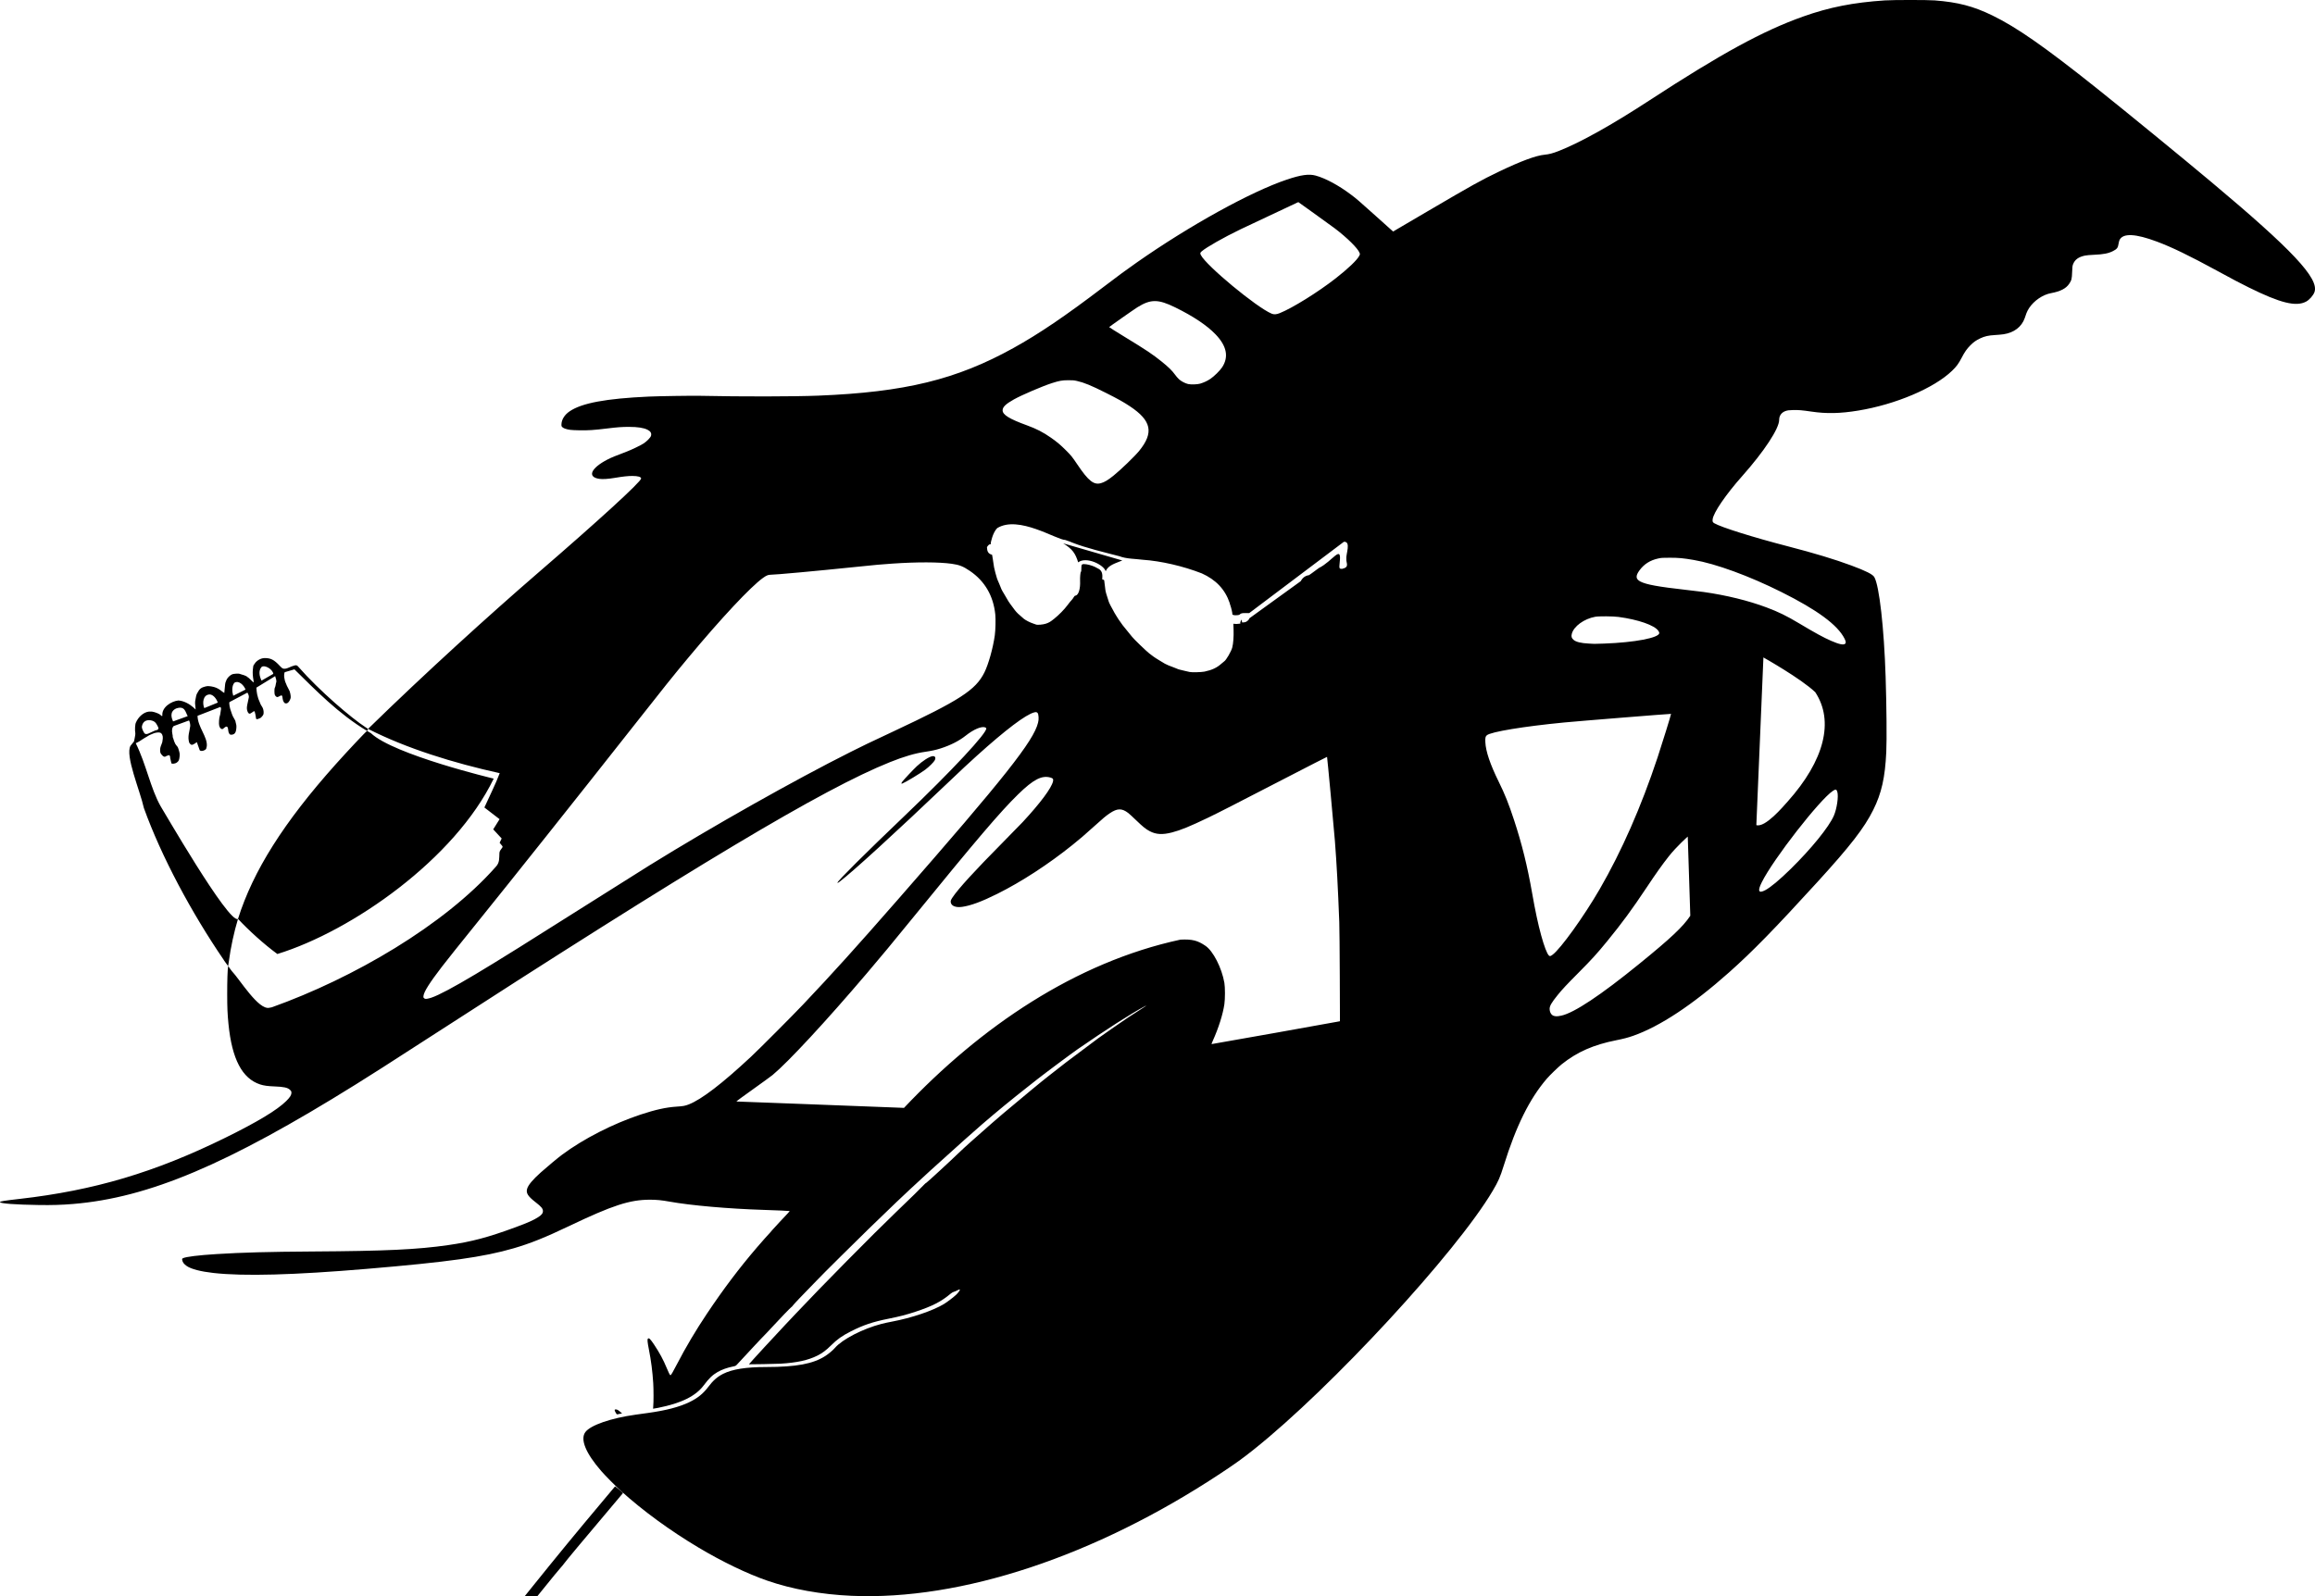 <?xml version="1.0" encoding="UTF-8" standalone="no"?>
<!-- Created with Inkscape (http://www.inkscape.org/) -->

<svg
   xmlns:dc="http://purl.org/dc/elements/1.1/"
   xmlns:cc="http://creativecommons.org/ns#"
   xmlns:rdf="http://www.w3.org/1999/02/22-rdf-syntax-ns#"
   xmlns:svg="http://www.w3.org/2000/svg"
   xmlns="http://www.w3.org/2000/svg"
   xmlns:sodipodi="http://sodipodi.sourceforge.net/DTD/sodipodi-0.dtd"
   xmlns:inkscape="http://www.inkscape.org/namespaces/inkscape"
   width="2561.914mm"
   height="1766.884mm"
   viewBox="0 0 2561.914 1766.884"
   version="1.1"
   id="svg8"
   inkscape:version="0.92.4 (5da689c313, 2019-01-14)"
   sodipodi:docname="chatlogster.svg">
  <defs
     id="defs2" />
  <sodipodi:namedview
     id="base"
     pagecolor="#ffffff"
     bordercolor="#666666"
     borderopacity="1.0"
     inkscape:pageopacity="0.0"
     inkscape:pageshadow="2"
     inkscape:zoom="0.061871843"
     inkscape:cx="2128.2046"
     inkscape:cy="5385.7977"
     inkscape:document-units="mm"
     inkscape:current-layer="layer1-1"
     showgrid="false"
     inkscape:window-width="1366"
     inkscape:window-height="705"
     inkscape:window-x="-8"
     inkscape:window-y="-8"
     inkscape:window-maximized="1" />
  <g
     inkscape:label="Camada 1"
     inkscape:groupmode="layer"
     id="layer1"
     transform="translate(604.999,683.865)">
    <g
       transform="translate(-673.996,-165.18)"
       id="layer1-1"
       inkscape:label="Camada 1">
      <path
         style="fill:#000000;stroke-width:0.353"
         d="m 659.139,1236.464 c 25.806,-32.116 48.419,-59.626 75.595,-91.966 8.061,-9.593 14.761,-17.596 14.889,-17.784 0.189,-0.278 8.763,6.986 8.763,7.424 0,0.071 -8.224,9.848 -18.276,21.726 -24.173,28.566 -45.005,53.557 -46.786,56.126 -0.79,1.14 -2.485,3.204 -3.766,4.586 -2.004,2.162 -9.291,11.052 -22.526,27.478 l -3.335,4.14 h -6.992 -6.992 z m 352.188,11.333 c -33.696,-1.499 -65.644,-7.243 -93.16,-16.749 -22.404,-7.74 -50.019,-21.038 -76.35,-36.767 -31.483,-18.805 -61.154,-40.477 -85.534,-62.474 -5.989,-5.404 -17.303,-16.825 -21.872,-22.079 -17.252,-19.839 -23.516,-35.144 -17.647,-43.115 5.651,-7.676 28.182,-15.491 55.69,-19.317 3.419,-0.476 9.629,-1.341 13.801,-1.924 19.959,-2.787 34.306,-6.536 45.489,-11.886 9.195,-4.399 15.409,-9.402 21.088,-16.977 5.259,-7.015 10.004,-11.178 16.452,-14.432 10.132,-5.115 25.327,-7.515 47.676,-7.533 33.324,-0.026 51.934,-3.511 65.44,-12.254 3.768,-2.439 8.258,-6.226 10.631,-8.964 8.296,-9.576 30.954,-21.238 51.635,-26.575 2.522,-0.651 7.602,-1.747 11.289,-2.436 21.834,-4.079 45.699,-12.177 57.903,-19.646 3.325,-2.035 10.483,-7.483 13.146,-10.005 2.203,-2.087 4.27,-4.846 4.27,-5.701 0,-0.583 -1.19,-0.247 -3.351,0.947 -0.97,0.536 -2.478,1.161 -3.351,1.39 -0.909,0.238 -2.341,1.051 -3.351,1.902 -10.66,8.979 -20.107,13.843 -39.158,20.164 -9.906,3.287 -17.669,5.295 -29.81,7.712 -17.239,3.432 -28.009,7.053 -41.675,14.011 -9.782,4.98 -15.108,8.762 -22.03,15.645 -5.362,5.332 -9.706,8.562 -15.141,11.259 -10.208,5.067 -22.494,7.748 -40.569,8.854 -3.99,0.244 -34.864,0.859 -35.038,0.698 -0.187,-0.172 32.194,-35.417 40.348,-43.916 1.955,-2.037 7.433,-7.831 12.175,-12.876 26.658,-28.36 85.02,-87.464 110.252,-111.655 16.983,-16.282 27.223,-26.308 31.488,-30.83 0.843,-0.894 1.748,-1.626 2.011,-1.626 0.482,0 27.197,-24.631 36.32,-33.487 2.716,-2.637 8.518,-7.968 12.893,-11.848 20.752,-18.402 28.596,-25.272 35.438,-31.034 23.312,-19.633 44.113,-36.812 50.626,-41.813 1.896,-1.455 4.695,-3.646 6.22,-4.868 2.762,-2.213 8.817,-6.94 13.181,-10.292 5.532,-4.249 30.673,-23.083 35.807,-26.825 5.229,-3.811 24.027,-16.877 32.878,-22.853 2.096,-1.415 7.498,-4.898 12.005,-7.74 7.986,-5.036 10.179,-6.681 5.676,-4.259 -15.228,8.192 -41.358,24.938 -73.313,46.983 -6.635,4.577 -36.858,27.089 -44.979,33.502 -2.716,2.145 -7.558,5.964 -10.76,8.487 -19.087,15.039 -33.224,26.655 -50.261,41.301 -9.348,8.035 -23.914,21.063 -57.204,51.163 -9.002,8.139 -37.329,34.497 -37.674,35.055 -0.119,0.192 -2.635,2.617 -5.591,5.388 -9.64,9.037 -38.815,37.501 -55.997,54.631 -9.244,9.216 -16.975,16.916 -17.179,17.11 -0.204,0.194 -4.561,4.639 -9.683,9.878 -15.864,16.228 -25.549,26.41 -26.228,27.575 -0.358,0.614 -0.995,1.274 -1.417,1.466 -0.71,0.324 -14.042,14.144 -20.418,21.166 -3.378,3.72 -9.447,10.114 -13.456,14.175 -1.628,1.649 -5.07,5.319 -7.649,8.155 -3.904,4.293 -12.766,13.838 -18.8,20.247 -1.292,1.372 -1.665,1.549 -4.41,2.092 -6.243,1.234 -12.281,3.394 -16.933,6.059 -5.572,3.191 -9.721,7.167 -15.287,14.651 -8.954,12.039 -24.744,19.863 -50.447,24.997 -3.072,0.614 -5.636,1.063 -5.697,0.998 -0.061,-0.065 0.023,-1.387 0.187,-2.94 0.42,-3.967 0.406,-18.688 -0.024,-25.406 -0.836,-13.064 -2.347,-24.799 -4.786,-37.168 -1.588,-8.05 -1.887,-11.214 -1.133,-11.968 1.204,-1.204 2.511,0.028 6.846,6.456 5.759,8.539 10.521,17.354 13.863,25.663 1.85,4.6 3.617,8.114 4.168,8.293 0.644,0.208 2.576,-3.034 7.618,-12.789 9.365,-18.118 20.602,-37.037 32.988,-55.54 18.345,-27.405 35.63,-50.307 55.129,-73.044 5.87,-6.845 12.881,-14.748 14.958,-16.86 0.519,-0.528 1.446,-1.63 2.061,-2.449 0.615,-0.819 4.452,-5.002 8.526,-9.294 8.449,-8.9 10.901,-11.595 10.715,-11.776 -0.188,-0.182 -15.115,-0.84 -28.706,-1.267 -38.768,-1.216 -80.608,-4.893 -104.246,-9.159 -8.684,-1.567 -14.264,-2.116 -21.519,-2.116 -22.442,0 -41.426,6.176 -89.399,29.084 -26.78,12.788 -43.013,19.302 -61.59,24.714 -33.193,9.671 -72.283,15.149 -162.278,22.741 -81.191,6.85 -136.099,8.326 -169.836,4.567 -14.118,-1.573 -24.707,-4.321 -29.587,-7.679 -3.121,-2.147 -4.638,-4.158 -5.042,-6.686 -0.21,-1.315 -0.15,-1.458 0.822,-1.96 3.155,-1.632 17.025,-3.345 37.309,-4.608 28.219,-1.758 57.633,-2.549 106.01,-2.853 81.354,-0.511 115.924,-2.14 150.252,-7.079 25.795,-3.712 43.778,-8.472 74.003,-19.589 14.266,-5.247 20.636,-8.087 25.803,-11.504 3.596,-2.378 5,-4.159 5,-6.342 0,-2.94 -1.633,-4.951 -8.114,-9.989 -8.626,-6.707 -10.777,-10.126 -9.384,-14.917 1.217,-4.185 6.171,-10.108 15.189,-18.158 6.92,-6.177 18.9,-16.148 23.592,-19.635 23.655,-17.579 56.196,-34.22 86.667,-44.319 16.427,-5.444 28.203,-8.049 39.864,-8.817 7.429,-0.489 9.468,-0.86 13.582,-2.469 14.185,-5.549 37.044,-23.086 69.056,-52.976 8.867,-8.279 46.134,-45.663 57.609,-57.79 33.261,-35.15 57.587,-62.094 105.095,-116.404 117.701,-134.555 149.971,-175.298 154.761,-195.398 0.535,-2.244 0.686,-3.825 0.579,-6.039 -0.239,-4.91 -1.419,-6.23 -4.786,-5.352 -9.512,2.481 -31.44,19.065 -63.744,48.21 -9.893,8.925 -15.976,14.602 -31.939,29.808 -58.092,55.337 -105.614,98.775 -119.592,109.312 -1.964,1.481 -2.469,1.717 -2.469,1.156 0,-1.785 30.804,-32.461 74.436,-74.128 52.34,-49.982 91.879,-92.416 90.197,-96.8 -0.121,-0.316 -0.632,-0.732 -1.135,-0.923 -4.093,-1.556 -12.857,2.163 -21.727,9.219 -7.157,5.694 -16.763,10.577 -27.648,14.056 -5.288,1.69 -9.897,2.705 -16.864,3.715 -11.381,1.65 -23.554,5.212 -39.161,11.461 -74.174,29.699 -214.945,113.926 -516.709,309.161 -38.371,24.825 -55.937,36.052 -74.612,47.686 -142.488,88.766 -228.906,125.293 -312.914,132.262 -12.445,1.032 -23.293,1.359 -37.747,1.136 -26.009,-0.401 -42.958,-1.676 -42.923,-3.228 0.019,-0.865 4.275,-1.559 21.756,-3.548 82.334,-9.369 149.543,-29.342 227.267,-67.539 35.709,-17.549 57.822,-30.876 67.86,-40.897 4.166,-4.159 5.616,-6.516 5.616,-9.134 0,-1.371 -0.186,-1.751 -1.5,-3.064 -2.557,-2.558 -6.828,-3.504 -17.55,-3.888 -6.969,-0.25 -11.613,-0.897 -15.476,-2.158 -19.964,-6.517 -31.255,-27.995 -35.116,-66.798 -1.112,-11.177 -1.4,-17.849 -1.421,-32.985 -0.02,-14.223 0.34,-27.778 1.06,-31.303 v 0 l 2.131,3.006 c 0.99,1.205 1.784,2.28 1.764,2.39 9.07,9.525 29.687,43.71 41.781,40.779 1.059,-0.261 2.244,-0.488 2.632,-0.505 90.279,-32.239 190.97,-90.985 247.917,-155.585 4.449,-4.682 3.604,-9.457 3.976,-15.274 0.232,-3.829 4.21,-5.522 3.344,-7.47 l -3.122,-3.828 2.257,-4.705 -9.346,-10.115 7.032,-11.269 -16.81,-12.934 c 5.673,-12.713 12.432,-25.859 16.959,-37.992 -51.13,-11.256 -103.223,-27.389 -145.697,-49.022 -0.289,0.759 -0.759,1.587 -1.082,2.263 -31.315,-18.741 -56.807,-44.949 -80.399,-68.167 l -10.746,3.156 c -1.26,2.678 -0.608,8.436 1.432,12.644 0.572,1.18 1.04,2.317 1.04,2.529 0,0.211 0.726,1.612 1.614,3.113 1.248,2.112 1.727,3.375 2.116,5.585 0.697,3.963 0.635,4.655 -0.656,7.266 -1.302,2.633 -2.94,3.768 -4.838,3.351 -1.382,-0.303 -2.659,-2.497 -2.978,-5.115 -0.501,-4.107 -0.796,-4.345 -3.504,-2.817 -2.298,1.297 -2.749,1.306 -4.117,0.083 -0.789,-0.705 -1.147,-1.403 -1.312,-2.558 -0.326,-2.276 -0.19,-6.326 0.229,-6.831 0.399,-0.481 1.085,-3.19 1.352,-5.34 1.094,-2.44 -0.364,-5.132 -0.966,-7.567 l -20.794,12.765 c 0.123,0.489 0.181,2.453 0.346,4.044 0.268,2.591 0.566,3.933 1.822,8.219 0.199,0.679 0.822,2.173 1.384,3.32 0.562,1.147 1.022,2.276 1.022,2.51 0,0.234 0.296,0.804 0.659,1.267 0.362,0.463 1.098,1.685 1.636,2.716 1.12,2.147 1.529,5.685 0.884,7.64 -0.396,1.201 -3.016,4.068 -3.718,4.068 -0.203,0 -0.981,0.311 -1.728,0.692 -1.396,0.712 -2.617,0.514 -2.717,-0.44 -0.025,-0.236 -0.081,-0.759 -0.125,-1.164 -0.191,-1.751 -1.008,-5.666 -1.3,-6.232 -0.455,-0.883 -0.803,-0.788 -2.898,0.794 -1.028,0.776 -2.194,1.411 -2.592,1.411 -1.162,0 -2.073,-1.09 -2.726,-3.263 -0.74,-2.461 -0.617,-4.295 0.653,-9.79 0.516,-2.231 1.011,-4.613 1.1,-5.292 0.184,-1.4 -0.943,-4.358 -1.678,-4.968 l -19.752,10.435 c -0.74,1.01 0.306,7.025 1.89,10.866 0.558,1.354 1.015,2.686 1.015,2.961 0,0.476 1.337,3.085 2.949,5.753 0.41,0.679 0.698,1.277 0.639,1.33 -0.059,0.052 0.131,0.925 0.42,1.94 0.785,2.753 0.875,3.754 0.592,6.641 -0.318,3.246 -1.122,5.01 -2.713,5.949 -1.206,0.711 -3.478,0.956 -4.197,0.451 -1.119,-0.784 -1.835,-2.526 -2.058,-5.004 -0.381,-4.234 -1.655,-4.801 -4.737,-2.104 -1.383,1.21 -1.615,1.297 -2.576,0.962 -1.243,-0.433 -1.956,-1.418 -2.618,-3.617 -0.581,-1.932 -0.143,-8.844 0.686,-10.829 0.284,-0.68 0.625,-2.415 0.757,-3.857 0.132,-1.442 0.335,-2.78 0.45,-2.974 0.355,-0.599 0.024,-2.437 -0.556,-3.085 l -25.327,9.825 c 0.192,12.408 11.25,23.387 10.261,33.593 -0.256,1.295 -0.565,2.592 -0.688,2.883 -0.418,0.992 -2.676,2.22 -4.384,2.384 -1.435,0.138 -1.843,0.025 -2.788,-0.77 l -3.184,-8.96 c 0,0 -3.853,3.152 -5.738,2.999 -0.881,-0.135 -2.051,-1.219 -2.73,-2.531 -2.028,-6.891 0.471,-12.241 1.175,-18.321 0.171,-1.497 -0.665,-5.304 -1.345,-6.123 l -16.954,6.192 c -1.801,1.63 -2.34,4.825 -1.471,8.73 0.324,1.457 0.5,2.88 0.392,3.163 -0.108,0.283 -0.045,0.608 0.14,0.723 0.186,0.115 0.341,0.477 0.345,0.805 0,0.328 0.538,1.997 1.186,3.708 0.829,2.189 1.6,3.549 2.599,4.586 1.374,1.426 1.6,1.906 2.692,5.708 0.831,2.893 0.914,3.877 0.576,6.842 -0.397,3.476 -1.002,4.699 -3.036,6.133 -2.07,1.459 -5.997,1.802 -6.037,0.527 -0.01,-0.247 -0.36,-1.78 -0.784,-3.407 -0.423,-1.627 -0.694,-3.156 -0.601,-3.399 0.188,-0.489 -0.698,-1.933 -1.185,-1.933 -0.17,0 -0.757,0.183 -1.303,0.407 -0.546,0.224 -1.212,0.451 -1.48,0.505 -0.268,0.054 -0.657,0.267 -0.864,0.475 -0.783,0.783 -2.39,0.413 -3.535,-0.814 -2.279,-2.443 -2.541,-3.006 -2.665,-5.737 -0.096,-2.107 0.358,-4.1 1.561,-6.856 0.84,-1.925 0.951,-2.422 1.395,-6.268 0.364,-3.155 -0.952,-6.003 -3.055,-6.611 -1.831,-0.529 -5.493,-0.01 -7.872,1.116 -1.164,0.551 -2.275,1.016 -2.469,1.034 -0.512,0.047 -2.211,0.984 -4.411,2.433 -1.058,0.697 -2.064,1.267 -2.235,1.267 -0.172,0 -1.763,1.005 -3.537,2.233 -2.075,1.686 -6.338,3.602 -6.338,3.602 11.576,23.341 16.311,49.885 27.472,69.684 0.229,-0.148 75.669,131.161 85.684,124.793 16.692,-53.108 50.681,-106.905 108.168,-171.208 13.305,-14.882 33.995,-36.871 34.682,-36.857 1.425,0.726 2.929,1.602 4.23,2.462 25.164,23.911 135.891,50.329 135.891,50.329 -42.874,88.972 -156.918,168.776 -239.413,194.146 -14.809,-10.834 -31.431,-25.902 -43.557,-38.871 -4.411,14.57 -8.183,32.133 -10.01,46.256 -0.404,3.188 -0.798,5.861 -0.877,5.939 -0.078,0.078 -0.337,-0.228 -0.575,-0.682 -0.497,-0.76 -4.543,-6.063 -4.563,-6.476 -35.211,-51.565 -68.659,-113.695 -88.12,-167.738 -4.234,-19.308 -21.08,-58.232 -14.774,-68.966 l 3.854,-4.815 c -0.01,-0.34 1.739,-7.58 1.452,-8.929 -0.677,-3.171 -0.32,-10.12 0.607,-11.823 2.546,-6.179 8.477,-11.668 14.574,-12.248 2.681,-0.15 3.667,-0.047 5.862,0.614 3.577,1.077 6.048,2.28 7.24,3.524 0.923,0.963 1.038,0.997 1.621,0.469 -1.019,-9.42 10.126,-16.175 17.767,-16.883 6.066,0.374 12.172,3.876 16.228,7.38 1.291,1.156 2.8,2.622 2.8,2.622 0,0 -0.098,-2.538 -0.34,-4.187 -0.286,-1.94 -0.338,-3.726 -0.149,-5.064 0.474,-3.352 1.48,-7.671 1.893,-8.121 0.211,-0.23 0.843,-1.334 1.405,-2.454 1.348,-2.683 3.226,-4.248 6.157,-5.128 3.727,-1.119 4.599,-1.182 8.417,-0.61 3.791,0.568 7.21,1.973 10.05,4.13 0.738,0.56 1.986,1.511 2.775,2.112 0.789,0.602 1.478,1.038 1.531,0.97 0.053,-0.068 0.296,-2.584 0.539,-5.592 0.244,-3.007 0.566,-5.627 0.716,-5.821 0.15,-0.194 0.556,-1.222 0.903,-2.284 1.036,-3.173 5.063,-6.884 7.93,-7.306 3.47,-0.511 6.275,-0.522 7.25,-0.028 0.572,0.29 1.647,0.637 2.388,0.772 1.63,0.295 5.532,1.947 5.532,2.342 0,0.156 0.311,0.382 0.691,0.502 0.38,0.121 1.959,1.515 3.51,3.099 1.55,1.584 2.906,2.793 3.013,2.686 0.107,-0.107 0.047,-1.054 -0.133,-2.105 -0.86,-5.014 -1.076,-8.386 -0.766,-11.965 0.304,-3.513 0.588,-4.893 1.086,-5.292 0.121,-0.097 0.573,-0.756 1.004,-1.465 2.007,-3.304 6.706,-6.021 10.576,-6.116 7.057,-0.172 10.841,1.745 17.346,8.789 1.062,1.149 2.332,2.299 2.822,2.555 1.61,0.84 3.93,0.573 6.933,-0.799 1.528,-0.698 3.016,-1.321 3.307,-1.384 0.291,-0.063 1.224,-0.365 2.073,-0.671 2.729,-0.983 3.676,-0.78 5.226,1.12 23.747,27.067 58.582,56.66 74.489,67.026 1.23,0.851 2.434,1.624 2.675,1.716 63.243,-61.776 134.23,-126.157 187.705,-172.367 67.047,-57.85 114.476,-101.261 114.476,-104.778 0,-1.785 -3.529,-2.81 -9.704,-2.818 -4.868,-0.006 -10.44,0.597 -19.224,2.081 -7.66,1.294 -13.644,1.672 -17.462,1.103 -13.512,-2.015 -9.336,-11.785 9.136,-21.374 4.019,-2.086 9.294,-4.261 20.85,-8.597 5.642,-2.117 15.835,-7.018 19.226,-9.244 3.531,-2.318 7.604,-6.53 8.101,-8.376 0.783,-2.907 -0.418,-5.009 -3.855,-6.744 -4.244,-2.142 -10.848,-3.164 -20.511,-3.175 -7.771,-0.008 -12.726,0.352 -24.128,1.752 -14.888,1.828 -20.889,2.218 -31.044,2.019 -9.227,-0.181 -11.53,-0.453 -15.769,-1.861 -0.92,-0.306 -2.153,-1.005 -2.741,-1.554 -0.908,-0.849 -1.069,-1.258 -1.069,-2.723 0,-5.542 3.33,-10.979 9.125,-14.899 13.525,-9.15 40.06,-14.09 87.331,-16.259 11.489,-0.527 47.561,-1.075 57.179,-0.868 45.617,0.981 103.711,0.897 130.693,-0.189 95.732,-3.852 152.771,-17.771 215.734,-52.647 28.521,-15.798 57.326,-35.321 99.836,-67.666 17.034,-12.961 24.64,-18.556 36.945,-27.175 58.287,-40.828 126.06,-78.267 165.94,-91.667 15.628,-5.251 24.406,-6.472 31.888,-4.434 10.891,2.966 25.427,10.795 38.982,20.996 6.495,4.888 7.821,6.031 28.326,24.427 l 18.387,16.495 38.556,-22.624 c 49.15,-28.841 58.9,-34.259 78.773,-43.778 24.199,-11.591 40.84,-17.74 50.414,-18.63 4.754,-0.442 9.067,-1.575 15.374,-4.038 23.686,-9.249 58.384,-28.588 100.017,-55.744 79.861,-52.09 126.051,-77.315 170.573,-93.149 28.991,-10.311 55.578,-15.561 90.483,-17.867 9.189,-0.607 47.424,-0.613 55.21,-0.008 25.839,2.007 42.725,6.419 63.783,16.666 26.96,13.119 58.193,34.926 115.605,80.717 32.411,25.85 93.918,76.172 127,103.903 89.465,74.996 118.993,106.485 113.906,121.468 -1.263,3.721 -5.598,8.687 -9.311,10.666 -11.13,5.932 -28.522,1.634 -63.496,-15.695 -10.245,-5.076 -17.003,-8.639 -35.454,-18.688 -30.268,-16.486 -49.53,-25.812 -66.146,-32.026 -23.77,-8.888 -37.409,-9.51 -41.33,-1.885 -0.383,0.744 -0.906,2.758 -1.162,4.475 -0.638,4.272 -1.729,5.67 -6.183,7.926 -5.013,2.539 -10.597,3.635 -20.645,4.053 -4.287,0.178 -8.588,0.554 -10.208,0.891 -7.218,1.504 -11.284,4.455 -13.293,9.649 -0.651,1.682 -0.809,3.033 -1.017,8.694 -0.278,7.559 -0.638,8.994 -3.239,12.888 -3.495,5.234 -9.769,8.463 -20.152,10.371 -9.097,1.672 -18.813,8.298 -24.245,16.534 -1.126,1.707 -2.457,4.287 -2.958,5.733 -0.501,1.446 -1.323,3.814 -1.825,5.263 -3.393,9.784 -11.871,16.259 -23.541,17.978 -1.975,0.291 -6.29,0.683 -9.589,0.871 -7.137,0.408 -11.269,1.346 -16.192,3.679 -4.648,2.202 -7.319,4.098 -10.971,7.789 -3.897,3.938 -6.175,7.218 -9.705,13.975 -3.336,6.385 -5.556,9.381 -10.479,14.136 -19.86,19.186 -62.479,37.264 -103.818,44.037 -19.939,3.267 -34.921,3.594 -51.682,1.129 -10.658,-1.568 -14.871,-1.916 -20.778,-1.719 -4.327,0.144 -5.791,0.333 -7.797,1.006 -4.571,1.533 -7.232,5.152 -7.232,9.833 0,9.651 -16.571,34.867 -40.924,62.275 -18.058,20.323 -31.824,40.44 -32.693,47.776 -0.303,2.562 0.023,3.359 1.802,4.402 7.699,4.512 43.236,15.651 81.693,25.606 29.104,7.534 51.762,14.388 70.065,21.195 16.177,6.016 23.575,9.754 25.342,12.804 5.508,9.511 10.807,56.282 12.535,110.644 1.04,32.718 1.353,69.022 0.713,82.903 -1.305,28.312 -5.216,45.714 -14.432,64.206 -9.973,20.01 -25.29,39.792 -61.722,79.715 -47.748,52.323 -71.956,77.097 -97.764,100.053 -40.476,36.002 -76.584,59.881 -106.315,70.306 -5.576,1.955 -10.783,3.32 -18.42,4.827 -25.269,4.987 -43.407,12.958 -60.474,26.578 -3.954,3.155 -13.153,12.073 -16.62,16.111 -19.016,22.148 -33.86,52.122 -47.547,96.006 -4.095,13.13 -5.921,17.297 -12.329,28.149 -40.263,68.174 -178.743,218.107 -264.463,286.334 -12.659,10.076 -19.861,15.252 -36.865,26.494 -138.43,91.526 -286.827,140.729 -408.164,135.332 z m 363.89,-726.336 c 13.169,-0.639 19.143,0.89 27.869,6.87 8.497,5.764 18.021,24.44 20.876,40.942 0.858,4.957 0.858,17.766 0,23.636 -1.629,11.145 -6.394,26.235 -12.74,40.346 -0.904,2.011 -1.565,3.737 -1.467,3.835 0.139,0.139 137.912,-24.389 141.271,-25.151 l 0.831,-0.188 -0.181,-49.814 c -0.099,-27.398 -0.354,-54.338 -0.565,-59.868 -1.465,-38.313 -2.854,-64.126 -4.83,-89.782 -1.005,-13.046 -8.459,-92.924 -8.694,-93.159 -0.083,-0.083 -19.981,10.103 -44.219,22.635 -59.41,30.718 -75.804,39.095 -87.472,44.701 -20.057,9.636 -30.397,13.863 -39.888,16.307 -10.594,2.728 -17.641,2.322 -24.741,-1.426 -4.32,-2.281 -7.463,-4.81 -14.828,-11.936 -3.657,-3.538 -7.622,-7.182 -8.812,-8.097 -7.106,-5.468 -12.086,-5.405 -20.509,0.259 -4.28,2.878 -7.375,5.466 -17.506,14.636 -10.408,9.421 -15.319,13.641 -23.812,20.461 -26.709,21.446 -56.458,40.791 -83.256,54.139 -17.145,8.54 -29.085,12.961 -38.761,14.35 -6.897,0.99 -11.863,-0.9 -12.593,-4.793 -0.326,-1.74 0.037,-2.825 1.867,-5.577 6.431,-9.674 24.585,-29.551 55.309,-60.561 9.708,-9.798 19.791,-20.121 22.407,-22.94 19.463,-20.971 31.825,-37.57 33.552,-45.05 0.561,-2.43 -0.037,-3.384 -2.601,-4.149 -9.68,-2.888 -19.085,1.946 -36.028,18.516 -19.891,19.453 -46.031,50.136 -117.519,137.937 -22.414,27.529 -33.279,40.634 -49.72,59.972 -44.989,52.917 -87.058,98.33 -104.475,112.781 -1.375,1.14 -10.934,8.1 -21.244,15.466 -10.309,7.366 -18.749,13.512 -18.756,13.657 -0.006,0.146 0.822,0.265 1.841,0.265 1.019,2.1e-4 32.65,1.189 70.291,2.641 72.052,2.781 92.413,3.56 105.128,4.023 4.269,0.156 7.942,0.307 8.163,0.337 84.983,-90.006 189.833,-161.152 305.809,-186.223 z m 421.733,84.099 c 14.229,-3.15 43.461,-22.588 86.09,-57.247 35.092,-28.531 48.621,-41.283 56.544,-53.3 l -2.813,-87.646 c 0,0 -12.17,10.668 -21.143,22.062 -7.18,9.118 -13.846,18.5 -24.291,34.187 -16.359,24.57 -27.153,39.267 -43.788,59.619 -11.206,13.71 -16.895,19.973 -31.402,34.572 -13.714,13.801 -18.159,18.557 -23.405,25.047 -6.643,8.218 -8.829,11.964 -8.829,15.132 0,4.124 2.185,7.488 5.182,7.978 0.739,0.121 1.582,0.266 1.873,0.322 0.806,0.155 3.446,-0.165 5.985,-0.728 z M 546.487,585.656 c 7.976,-2.672 24.625,-11.53 48.562,-25.837 26.132,-15.619 53.794,-32.896 145.168,-90.673 20.567,-13.005 41.919,-26.447 47.449,-29.871 70.023,-43.364 160.082,-94.163 222.603,-125.561 14.455,-7.259 18.689,-9.292 47.084,-22.609 73.995,-34.702 91.361,-45.947 101.059,-65.436 4.511,-9.066 9.569,-27.145 11.497,-41.099 0.786,-5.684 1.073,-17.901 0.543,-23.046 -2.135,-20.711 -11.607,-36.972 -28.067,-48.189 -7.484,-5.1 -11.732,-6.778 -20.108,-7.945 -14.344,-1.998 -38.262,-2.068 -65.794,-0.19 -12.647,0.862 -17.598,1.312 -40.745,3.701 -43.894,4.53 -88.695,8.635 -94.352,8.645 -2.331,0.004 -4.382,0.89 -7.954,3.437 -13.699,9.766 -46.248,44.552 -83.031,88.738 -16.99,20.41 -25.159,30.615 -65.144,81.387 -57.504,73.018 -129.922,164.061 -167.451,210.518 -19.762,24.464 -33.814,42.06 -39.651,49.655 -13.697,17.822 -20.028,27.823 -20.498,32.384 -0.183,1.771 -0.13,1.945 0.818,2.694 0.877,0.693 1.272,0.771 2.935,0.577 1.057,-0.123 3.342,-0.699 5.078,-1.281 z M 1787.127,538.189 c 8.834,-6.431 34.695,-42.415 52.141,-72.551 24.313,-41.999 45.985,-91.315 64.062,-145.778 5.047,-15.207 15.203,-48.057 14.939,-48.322 -0.234,-0.234 -102.842,8.029 -118.294,9.526 -44.761,4.336 -81.003,10.32 -85.518,14.119 -1.603,1.349 -1.927,2.82 -1.698,7.71 0.476,10.177 5.381,24.665 14.82,43.778 6.774,13.714 11.034,24.372 16.98,42.469 8.668,26.384 14.755,50.98 19.925,80.516 3.512,20.06 6.543,34.235 10.099,47.23 3.194,11.669 6.381,20.016 8.423,22.058 1.094,1.094 1.745,0.975 4.121,-0.755 z m 235.265,-71.423 c 5.868,-3.047 15.944,-11.442 28.339,-23.61 22.853,-22.435 42.335,-46.481 47.712,-58.888 3.348,-7.725 5.337,-21.364 3.848,-26.378 -0.884,-2.977 -1.769,-3.19 -4.83,-1.163 -14.768,9.781 -65.888,75.425 -78.708,101.069 -4.926,9.853 -3.731,12.797 3.639,8.97 z m 24.971,-98.223 c 40.661,-45.554 51.606,-88.96 30.511,-121.003 -15.856,-15.134 -57.379,-38.475 -57.379,-38.475 l -7.826,185.607 c 9.816,3.086 29.517,-20.393 34.693,-26.13 z M 233.554,293.173 c 0.817,-0.417 1.565,-0.762 1.662,-0.768 0.097,-0.006 1.598,-0.686 3.335,-1.512 1.737,-0.826 3.285,-1.423 3.439,-1.328 0.154,0.095 0.757,-0.108 1.339,-0.453 1.26,-0.744 1.357,-1.685 0.365,-3.534 -1.335,-2.49 -2.368,-5.403 -6.494,-6.588 -4.841,-1.391 -9.934,0.015 -11.1,6.11 -0.517,2.702 1.568,5.842 2.41,7.415 0.842,1.574 2.76,1.824 5.044,0.659 z m 43.17,-19.144 c -2.653,-4.751 -3.09,-11.761 -12.736,-8.487 -7.831,3.612 -4.993,10.842 -3.49,14.366 z m 33.27,-14.982 c -1.277,-4.088 -5.001,-8.926 -8.978,-9.021 -7.535,0.292 -8.27,9.687 -5.939,15.139 z m 30.724,-14.414 c -1.845,-4.893 -7.499,-10.575 -12.364,-7.502 -3.122,3.583 -2.49,10.224 -1.254,14.345 z m 30.743,-17.391 c -0.53,-4.816 -9.251,-10.397 -13.013,-7.611 -3.809,4.321 -2.174,10.628 -0.022,15.085 z m 1030.568,-2.496 c 8.215,-1.713 13.784,-4.339 18.697,-8.817 1.164,-1.061 2.543,-2.198 3.064,-2.526 2.186,-1.377 7.814,-11.083 8.902,-15.352 1.127,-4.423 1.695,-11.908 1.461,-19.256 l -0.223,-7.01 3.339,0.25 4.378,-0.411 c -0.59,-2.209 1.505,-4.423 1.505,-4.423 l 0.378,3.12 1.499,-0.008 c 0.825,-0.004 2.136,-0.297 2.913,-0.65 1.623,-0.737 3.701,-2.933 3.701,-3.911 l 56.792,-41.078 c 0.123,0 1.254,-2.642 3.668,-4.485 2.414,-1.843 5.429,-2.217 5.545,-2.217 0.185,0 3.463,-2.373 10.95,-7.927 14.965,-7.307 25.539,-27.015 22.984,-6.154 -0.68,6.789 -0.561,7.117 2.6,7.147 8.652,-1.898 4.451,-6.268 4.752,-10.791 -0.755,-5.167 5.631,-19.754 -2.716,-19.198 l -104.75,78.938 -3.727,-0.037 c -4.32,-0.043 -5.525,0.253 -6.91,1.699 -1.743,1.13 -8.272,0.988 -8.032,-0.455 0.188,-0.985 -1.28,-7.36 -2.333,-10.132 -0.393,-1.033 -0.65,-1.982 -0.571,-2.108 -5.175,-15.422 -15.505,-25.974 -30.895,-32.917 -20.626,-8.051 -45.082,-13.715 -65.474,-15.107 -7.543,-1 -18.29,-0.942 -25.559,-3.848 -17.263,-4.566 -36.752,-8.989 -52.337,-15.15 -1.96,-0.862 -2.209,-0.955 -7.709,-2.874 -10.004,-0.286 -51.707,-27.659 -75.356,-13.137 -5.122,5.101 -7.095,16.176 -7.095,16.176 l 0.108,1.475 -1.672,0.458 c -0.661,0.181 -2.639,2.385 -2.683,3.275 0.227,4.089 1.091,6.969 5.684,8.149 0,0.033 0.374,2.277 0.832,4.989 0.458,2.711 0.846,5.298 0.862,5.747 0.045,1.239 0.705,4.384 1.863,8.884 1.489,5.783 1.92,7.026 4.245,12.225 1.141,2.552 2.075,4.835 2.075,5.072 0,0.571 2.437,4.998 5.04,9.154 1.152,1.84 2.218,3.665 2.37,4.057 0.365,0.947 4.615,6.955 7.828,11.067 2.275,2.912 4.025,4.597 9.976,9.604 1.916,1.612 7.058,4.246 10.241,5.246 1.358,0.426 2.811,0.941 3.229,1.144 1.37,0.665 7.727,0.132 10.861,-0.91 3.541,-1.178 5.061,-2.075 9.323,-5.503 5.27,-4.239 11.214,-10.312 14.678,-14.996 1.722,-2.328 3.712,-4.789 4.423,-5.468 0.711,-0.679 1.749,-2.057 2.307,-3.062 0.814,-1.466 1.238,-1.869 2.147,-2.039 3.387,-0.635 5.481,-7.39 5.088,-16.418 -0.167,-3.843 0.362,-9.665 0.907,-9.984 0.349,-0.204 0.484,-1.131 0.488,-3.351 0.01,-3.724 0.183,-4.469 1.172,-4.917 1.437,-0.652 6.477,0.068 10.465,1.496 2.037,0.729 3.948,1.537 4.246,1.796 0.298,0.259 1.27,0.792 2.16,1.186 3.851,1.704 5.423,4.624 5.182,9.629 l -0.123,2.559 1.103,0.325 c 1.08,0.318 1.108,0.382 1.335,2.999 0.127,1.47 0.402,3.626 0.61,4.79 0.208,1.164 0.371,2.514 0.362,2.999 -0.024,1.219 1.538,7.018 2.787,10.341 0.569,1.516 1.035,2.979 1.035,3.252 0,0.546 3.677,7.765 5.117,10.047 0.501,0.793 1.07,1.862 1.265,2.376 0.195,0.514 1.3,2.325 2.454,4.025 1.155,1.7 2.099,3.186 2.099,3.303 0,0.117 0.991,1.513 2.203,3.102 1.212,1.589 2.204,2.996 2.205,3.126 0,0.13 2.224,2.881 4.941,6.112 2.716,3.231 5.21,6.292 5.541,6.8 1.162,1.786 16.027,16.155 18.986,18.352 1.645,1.221 3.744,2.806 4.666,3.521 0.922,0.715 3.859,2.601 6.526,4.191 2.668,1.59 5.406,3.239 6.085,3.666 1.377,0.864 5.685,2.668 10.23,4.283 1.649,0.586 3.157,1.189 3.351,1.339 0.525,0.407 4.058,1.373 8.637,2.361 2.235,0.482 4.54,1.011 5.122,1.176 2.067,0.584 13.151,0.319 16.581,-0.396 z M 1262.17,103.805 c -3.129,-9.995 -6.233,-14.615 -16.599,-21.043 l 65.422,18.975 c -7.275,3.102 -15.657,5.038 -18.362,11.957 -1.994,-7.155 -21.467,-16.75 -30.461,-9.889 z m 848.792,90.088 c 1.038,-0.94 0.829,-2.593 -0.718,-5.667 -7.606,-15.114 -30.023,-31.661 -69.865,-51.572 -35.764,-17.873 -72.737,-31.389 -97.17,-35.52 -11.787,-1.993 -16.404,-2.423 -26.126,-2.431 -8.239,-0.007 -9.548,0.074 -12.861,0.794 -9.062,1.969 -15.64,6.107 -20.821,13.095 -4.569,6.163 -4.302,9.704 0.936,12.444 6.42,3.357 19.642,5.776 50.562,9.249 7.858,0.883 16.589,1.931 19.403,2.329 25.153,3.559 49.569,9.555 69.797,17.142 13.168,4.938 22.139,9.333 36.036,17.652 17.386,10.407 27.177,15.754 35.278,19.264 9.083,3.936 13.704,4.893 15.55,3.223 z m -266.904,-0.159 c 34.139,-1.214 61.207,-6.398 61.207,-11.723 0,-0.475 -0.444,-1.525 -0.987,-2.334 -4.162,-6.197 -22.259,-12.526 -44.168,-15.446 -6.061,-0.808 -21.682,-0.912 -25.753,-0.171 -12.304,2.239 -23.731,10.538 -25.882,18.797 -0.776,2.978 -0.323,4.711 1.711,6.555 2.755,2.497 8.173,3.851 17.277,4.318 2.724,0.14 5.351,0.277 5.836,0.304 0.485,0.028 5.327,-0.108 10.76,-0.301 z M 1287.376,16.152 c 3.881,-1.072 7.693,-3.346 13.758,-8.208 8.072,-6.471 23.658,-21.519 28.62,-27.633 16.323,-20.111 13.555,-33.371 -10.276,-49.218 -7.179,-4.774 -12.976,-8.017 -26.458,-14.804 -16.552,-8.332 -24.21,-11.482 -32.346,-13.304 -3.031,-0.679 -4.607,-0.811 -9.458,-0.792 -6.771,0.026 -9.948,0.588 -18.044,3.193 -10.596,3.41 -33.394,13.177 -42.101,18.038 -8.985,5.016 -12.526,8.436 -12.526,12.1 0,4.926 7.471,9.542 26.811,16.567 10.705,3.888 18.017,7.66 26.888,13.871 6.314,4.42 10.433,7.89 16.175,13.626 6.112,6.105 6.901,7.081 12.842,15.893 12.319,18.27 18.137,22.875 26.116,20.671 z m 109.89,-110.196 c 3.981,-1.196 7.588,-2.871 10.992,-5.104 4.184,-2.746 10.841,-9.292 13.292,-13.071 7.452,-11.491 5.024,-23.501 -7.35,-36.361 -9.588,-9.965 -24.759,-20.107 -44.626,-29.835 -18.905,-9.257 -27.068,-9.296 -41.775,-0.198 -3.688,2.281 -31.21,21.598 -31.35,22.003 -0.055,0.159 7.803,5.111 17.462,11.004 23.936,14.604 30.341,18.883 40.669,27.171 7.228,5.8 11.638,10.094 14.476,14.097 1.336,1.884 3.428,4.33 4.648,5.435 2.577,2.333 6.855,4.57 10.156,5.311 3.186,0.715 10.321,0.475 13.406,-0.452 z m 87.988,-78.023 c 14.005,-5.607 42.271,-23.184 61.767,-38.409 13.781,-10.762 23.671,-20.195 26.161,-24.951 0.958,-1.829 0.958,-1.832 0.345,-3.437 -1.907,-4.993 -13.652,-16.589 -27.388,-27.041 -2.231,-1.698 -12.21,-8.923 -22.174,-16.057 l -18.117,-12.97 -1.285,0.521 c -1.658,0.672 -53.803,25.241 -62.888,29.63 -18.512,8.944 -37.772,19.885 -42.809,24.318 -1.781,1.568 -1.913,2.17 -0.906,4.144 6.027,11.814 61.431,57.724 78.194,64.794 2.716,1.145 5.265,0.994 9.101,-0.542 z M 750.346,1045.026 c -1.503,-2.734 -1.5,-3.56 0.013,-3.557 1.473,0 2.656,0.633 5.091,2.714 l 1.966,1.68 -2.25,0.444 c -1.237,0.244 -2.573,0.52 -2.969,0.612 -0.58,0.136 -0.938,-0.229 -1.852,-1.893 z M 1066.518,348.582 c -0.121,-0.195 0.406,-1.181 1.171,-2.191 1.852,-2.445 12.247,-13.475 15.981,-16.956 6.202,-5.781 13.668,-10.584 17.187,-11.056 2.919,-0.391 4.033,1.476 2.641,4.426 -0.942,1.996 -6.209,7.235 -10.568,10.513 -5.289,3.976 -21.806,13.962 -25.236,15.258 -0.641,0.242 -1.03,0.244 -1.177,0.007 z"
         id="path911"
         inkscape:connector-curvature="0"
         sodipodi:nodetypes="cccsscccccccccccccccccccccccccsccccccccccccccsccccccccccccccsccscsccccccccccccccccccsccccccscscssccccssscssscccscsscsccccccsscccccsscscccscscsccccccccccccccccccccccsscccccccccccccccscccscccccsccccccscccccccsccccccccccccccccccsccccccccccscccccccccccsccccccccccccccccccccccccccccccsccccssccccscsccsccccccccccccscccsccccccsccscscscccsscsccccsssscsssccccsccssscccccccccccccscccsccccscsccsscccccccsccccccccccccscccccsccscscccscccccccccccccccccccssscscccccsscssccccccccccsccccccccccscccccscccccccscccccccccccccccccccccccccccccccccccccccccccccccsccccccccccccccccccccsccscccscccccccccsccccccccccccccccscccscccccccccccccccccccccssccscccccccsscccccccccccccccccsccccccccssscccccccccccccccccccccccccccccccccccc" />
    </g>
  </g>
</svg>
